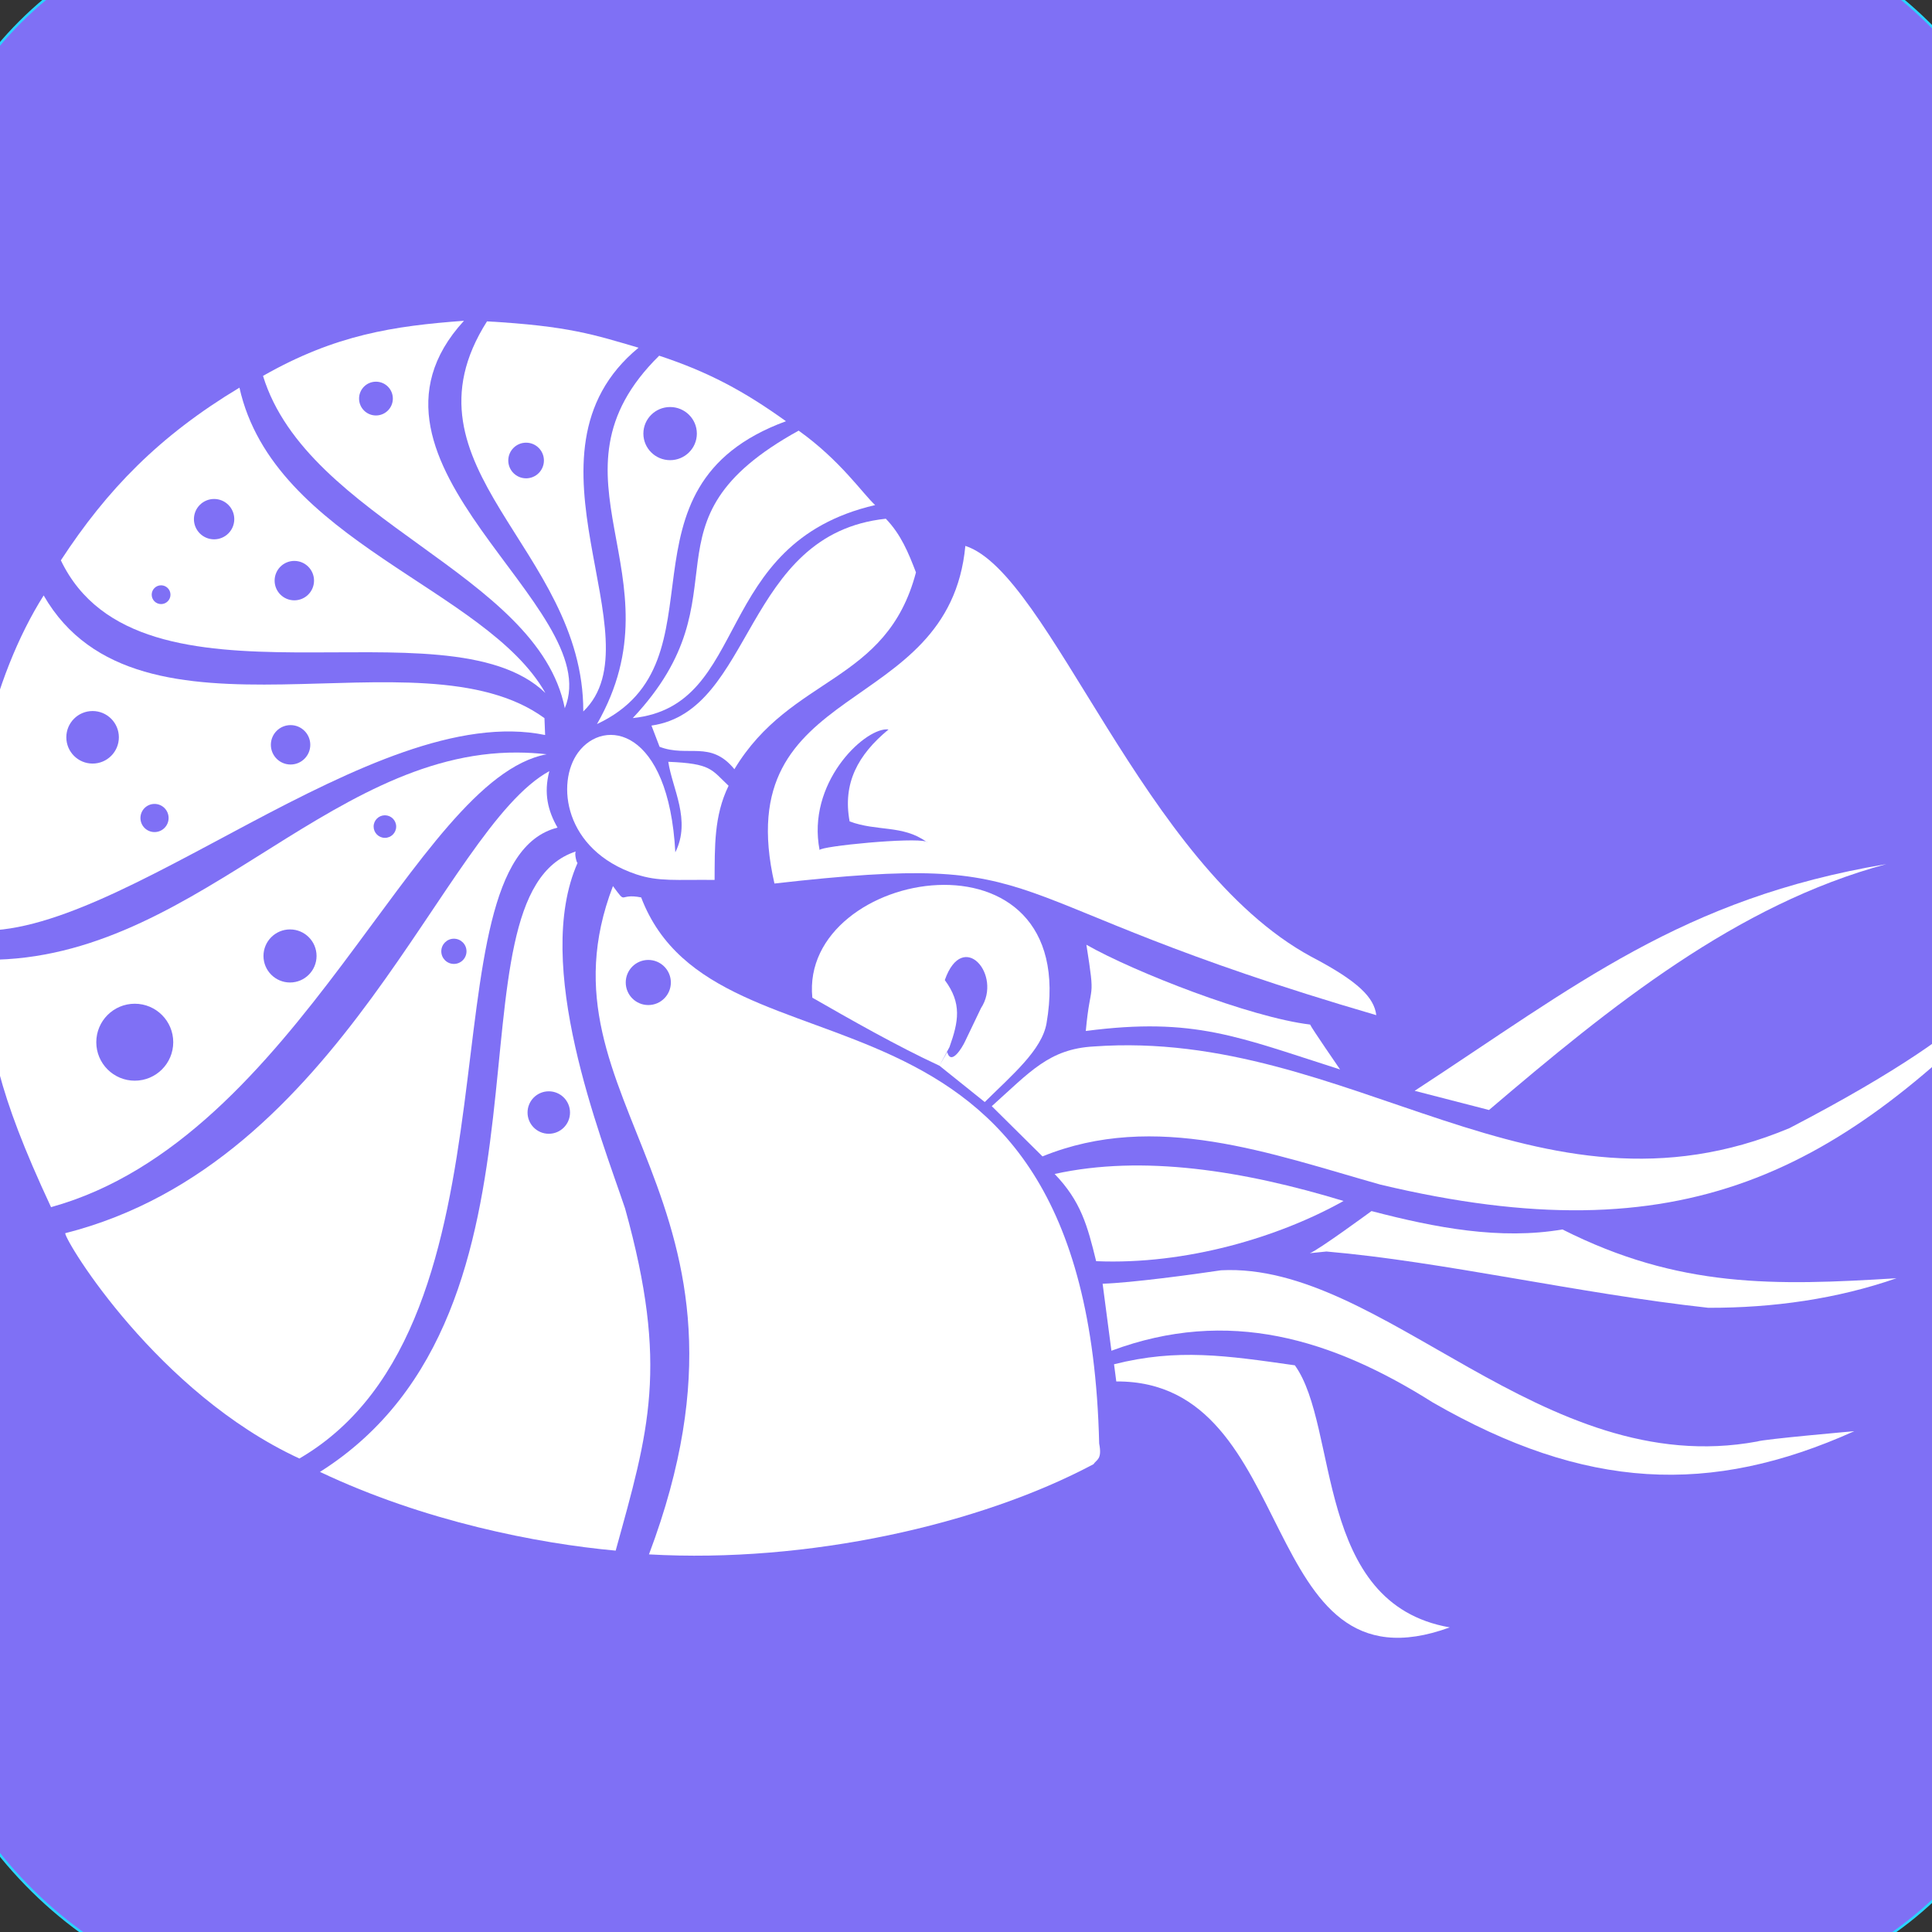 <?xml version="1.0" encoding="UTF-8" standalone="no"?>
<svg
   xmlns:dc="http://purl.org/dc/elements/1.1/"
   xmlns:cc="http://creativecommons.org/ns#"
   xmlns:rdf="http://www.w3.org/1999/02/22-rdf-syntax-ns#"
   xmlns:svg="http://www.w3.org/2000/svg"
   xmlns="http://www.w3.org/2000/svg"
   xmlns:sodipodi="http://sodipodi.sourceforge.net/DTD/sodipodi-0.dtd"
   xmlns:inkscape="http://www.inkscape.org/namespaces/inkscape"
   inkscape:version="1.0 (5b275a35d9, 2020-05-03)"
   sodipodi:docname="favicon.svg"
   id="svg8"
   version="1.1"
   viewBox="0 0 210 210"
   height="210mm"
   width="210mm">
  <rect x="0" y="0" width="210" height="210" fill="#333333" stroke="none"/>
  <defs
     id="defs2" />
  <sodipodi:namedview
     inkscape:document-rotation="0"
     inkscape:pagecheckerboard="true"
     inkscape:window-maximized="1"
     inkscape:window-y="27"
     inkscape:window-x="0"
     inkscape:window-height="1016"
     inkscape:window-width="1920"
     showgrid="false"
     inkscape:current-layer="layer4"
     inkscape:document-units="mm"
     inkscape:cy="443.06144"
     inkscape:cx="-10.967358"
     inkscape:zoom="0.5379861"
     inkscape:pageshadow="2"
     inkscape:pageopacity="1"
     borderopacity="1.0"
     bordercolor="#666666"
     pagecolor="#666666"
     id="base" />
  <g
     style="display:inline"
     inkscape:label="Vectors"
     id="layer4"
     inkscape:groupmode="layer">
    <rect
       ry="39.685"
       y="-9.226"
       x="-9.44"
       height="226.535"
       width="232.083"
       id="rect851"
       style="fill:#7f70f5;fill-opacity:1;stroke:#2ad4ff;stroke-width:0.265;stroke-linecap:round;stroke-linejoin:round;paint-order:stroke fill markers" />
    <path
       sodipodi:nodetypes="ccccccccccc"
       inkscape:connector-curvature="0"
       id="path953"
       d="m 66.625,96.314 c -9.098,23.734 18.6,33.643 3.916,72.641 17.236,0.981 35.977,-3.229 48.314,-9.801 0.337,-0.514 0.963,-0.512 0.62,-2.246 -1.298,-54.774 -41.49,-37.621 -49.784,-59.363 -2.561,-0.497 -1.481,0.912 -3.066,-1.231 z m 3.842,8.027 c 1.354,-1e-4 2.452,1.098 2.452,2.452 9.8e-5,1.354 -1.098,2.452 -2.452,2.452 -1.354,1e-4 -2.452,-1.098 -2.452,-2.452 -9.7e-5,-1.354 1.098,-2.452 2.452,-2.452 z"
       style="fill:#ffffff;stroke:none;stroke-width:0.31px;stroke-linecap:butt;stroke-linejoin:miter;stroke-opacity:1" />
    <path
       sodipodi:nodetypes="ccccccccccc"
       inkscape:connector-curvature="0"
       id="path955"
       d="m 62.587,92.554 c -14.793,4.79 0.073,49.823 -27.808,67.435 11.33,5.375 23.655,7.785 32.142,8.558 3.585,-12.979 5.808,-20.006 1.022,-37.197 -2.662,-7.913 -10.077,-26.478 -5.158,-37.571 -0.071,0.143 -0.379,-0.984 -0.198,-1.225 z m -2.937,26.067 c 1.275,-6e-5 2.308,1.033 2.308,2.308 -2.63e-4,1.274 -1.033,2.307 -2.308,2.307 -1.274,7e-5 -2.308,-1.033 -2.308,-2.307 -7e-5,-1.275 1.033,-2.308 2.308,-2.308 z"
       style="fill:#ffffff;stroke:none;stroke-width:0.31px;stroke-linecap:butt;stroke-linejoin:miter;stroke-opacity:1" />
    <path
       sodipodi:nodetypes="cccccccccc"
       inkscape:connector-curvature="0"
       id="path957"
       d="M 59.711,83.817 C 48.125,90.174 37.386,126.374 7.085,134.045 7.167,135.068 17.155,151.422 32.542,158.534 57.959,143.729 45.542,93.742 60.601,89.958 59.559,88.14 59.078,86.24 59.711,83.817 Z M 49.337,102.033 c 0.757,9e-5 1.37,0.614 1.37,1.371 -9.3e-5,0.757 -0.613,1.37 -1.37,1.37 -0.757,-9e-5 -1.37,-0.613 -1.37,-1.37 -2.4e-4,-0.757 0.613,-1.371 1.37,-1.371 z"
       style="fill:#ffffff;stroke:none;stroke-width:0.31px;stroke-linecap:butt;stroke-linejoin:miter;stroke-opacity:1" />
    <path
       sodipodi:nodetypes="ccccccccccccccccccccc"
       inkscape:connector-curvature="0"
       id="path959"
       d="M 56.25,81.797 C 35.204,81.689 20.61,105.057 -2.39,104.308 c 1.495,9.62 1.929,14.013 7.937,26.903 26.987,-7.451 39.511,-46.54 53.875,-49.226 -1.08,-0.121 -2.137,-0.182 -3.172,-0.187 z m -14.413,6.822 c 0.677,1.21e-4 1.226,0.549 1.226,1.226 -1.21e-4,0.677 -0.549,1.226 -1.226,1.226 -0.677,-1.2e-4 -1.226,-0.549 -1.226,-1.226 -2.18e-4,-0.677 0.549,-1.226 1.226,-1.226 z M 31.524,101.024 c 1.593,1.6e-4 2.884,1.291 2.884,2.884 1.68e-4,1.593 -1.291,2.885 -2.884,2.885 -1.593,1.8e-4 -2.885,-1.292 -2.885,-2.885 1.59e-4,-1.593 1.292,-2.885 2.885,-2.884 z m -16.876,8.077 c 2.31,-7e-5 4.183,1.873 4.183,4.183 -2.7e-4,2.31 -1.873,4.182 -4.183,4.182 -2.31,-2.7e-4 -4.182,-1.873 -4.182,-4.182 -6.4e-5,-2.31 1.872,-4.183 4.182,-4.183 z"
       style="fill:#ffffff;stroke:none;stroke-width:0.31px;stroke-linecap:butt;stroke-linejoin:miter;stroke-opacity:1" />
    <path
       sodipodi:nodetypes="cccccccccccccccccccc"
       inkscape:connector-curvature="0"
       id="path961"
       d="M 4.746,64.721 C -0.757,73.422 -4.445,87.485 -2.761,101.114 12.996,102.265 40.504,76.042 59.252,79.892 l -0.072,-1.834 C 45.472,68.054 15.113,82.736 4.746,64.721 Z m 5.318,12.565 c 1.577,-1.09e-4 2.856,1.279 2.856,2.856 -2.21e-4,1.577 -1.279,2.855 -2.856,2.855 -1.577,-2.19e-4 -2.855,-1.278 -2.855,-2.855 -1.14e-4,-1.577 1.278,-2.856 2.855,-2.856 z m 21.52,1.53 c 1.183,0 2.142,0.959 2.142,2.142 0,1.183 -0.959,2.142 -2.142,2.142 -1.183,0 -2.142,-0.959 -2.142,-2.142 0,-1.183 0.959,-2.142 2.142,-2.142 z M 16.796,87.383 c 0.845,-1.43e-4 1.53,0.685 1.53,1.53 1.46e-4,0.845 -0.685,1.53 -1.53,1.53 -0.845,1.43e-4 -1.53,-0.685 -1.53,-1.53 1.91e-4,-0.845 0.685,-1.53 1.53,-1.53 z"
       style="fill:#ffffff;stroke:none;stroke-width:0.31px;stroke-linecap:butt;stroke-linejoin:miter;stroke-opacity:1" />
    <path
       sodipodi:nodetypes="ccccccccccccccccccc"
       inkscape:connector-curvature="0"
       id="path963"
       d="M 26.027,42.136 C 17.308,47.378 11.645,53.211 6.615,60.906 15.198,78.791 48.489,64.898 59.282,75.325 52.812,63.901 29.769,58.874 26.027,42.136 Z m -2.755,12.101 c 1.211,3.7e-5 2.193,0.982 2.193,2.193 2.95e-4,1.211 -0.981,2.193 -2.193,2.193 -1.211,-3.9e-5 -2.193,-0.982 -2.193,-2.193 4e-5,-1.211 0.982,-2.193 2.193,-2.193 z m 8.72,6.732 c 1.183,-10e-7 2.142,0.959 2.142,2.142 2e-6,1.183 -0.959,2.142 -2.142,2.142 -1.183,0 -2.142,-0.959 -2.142,-2.142 -2e-6,-1.183 0.959,-2.142 2.142,-2.142 z m -14.482,2.652 c 0.563,1.32e-4 1.02,0.457 1.02,1.02 -1.25e-4,0.563 -0.457,1.02 -1.02,1.02 -0.563,2.08e-4 -1.02,-0.456 -1.02,-1.02 -2.09e-4,-0.564 0.457,-1.02 1.02,-1.02 z"
       style="fill:#ffffff;stroke:none;stroke-width:0.31px;stroke-linecap:butt;stroke-linejoin:miter;stroke-opacity:1" />
    <path
       sodipodi:nodetypes="ccccccccc"
       inkscape:connector-curvature="0"
       id="path965"
       d="M 50.432,34.867 C 42.797,35.432 36.448,36.376 28.588,40.858 33.45,56.631 58.465,62.274 61.391,76.98 65.974,65.929 36.22,50.344 50.432,34.867 Z m -9.567,6.621 c 1.014,9.3e-5 1.836,0.822 1.836,1.836 -9.4e-5,1.014 -0.822,1.836 -1.836,1.836 -1.014,-9.5e-5 -1.836,-0.822 -1.836,-1.836 9.5e-5,-1.014 0.822,-1.836 1.836,-1.836 z"
       style="fill:#ffffff;stroke:none;stroke-width:0.31px;stroke-linecap:butt;stroke-linejoin:miter;stroke-opacity:1" />
    <path
       sodipodi:nodetypes="ccccccccc"
       inkscape:connector-curvature="0"
       id="path967"
       d="m 52.935,34.932 c -10.101,15.903 10.52,24.665 10.465,42.402 8.228,-7.894 -8.074,-27.948 6.008,-39.538 -4.773,-1.397 -7.582,-2.366 -16.473,-2.864 z m 4.249,13.185 c 1.07,-1.6e-4 1.938,0.868 1.938,1.938 -1.75e-4,1.07 -0.868,1.938 -1.938,1.937 -1.07,-1.75e-4 -1.937,-0.868 -1.937,-1.937 -1.61e-4,-1.07 0.867,-1.938 1.937,-1.938 z"
       style="fill:#ffffff;stroke:none;stroke-width:0.31px;stroke-linecap:butt;stroke-linejoin:miter;stroke-opacity:1" />
    <path
       sodipodi:nodetypes="ccccccccc"
       inkscape:connector-curvature="0"
       id="path975"
       d="M 71.649,38.663 C 58.331,51.789 74.216,62.414 64.888,78.703 79.352,71.93 65.874,52.962 85.432,45.785 80.897,42.53 77.033,40.44 71.649,38.663 Z m 1.19,5.579 c 1.605,2.61e-4 2.906,1.293 2.906,2.888 8.3e-5,1.595 -1.301,2.888 -2.906,2.888 -1.605,7.3e-5 -2.907,-1.293 -2.907,-2.888 -8e-5,-1.595 1.301,-2.888 2.907,-2.888 z"
       style="fill:#ffffff;stroke:none;stroke-width:0.31px;stroke-linecap:butt;stroke-linejoin:miter;stroke-opacity:1" />
    <path
       sodipodi:nodetypes="ccccc"
       inkscape:connector-curvature="0"
       id="path977"
       d="m 86.809,46.808 c 4.555,3.251 6.981,6.873 8.316,8.091 C 77.246,59.06 81.692,76.714 68.78,78.052 l -2.66e-4,1.1e-4 c 12.787,-13.608 0.012,-21.294 18.029,-31.244 z"
       style="fill:#ffffff;stroke:none;stroke-width:0.31px;stroke-linecap:butt;stroke-linejoin:miter;stroke-opacity:1" />
    <path
       sodipodi:nodetypes="cccccc"
       inkscape:connector-curvature="0"
       id="path979"
       d="m 96.286,56.383 c 1.649,1.722 2.443,3.664 3.275,5.834 -3.192,12.129 -13.576,11.16 -19.735,21.392 -2.603,-3.187 -5.038,-1.251 -8.132,-2.436 l -0.882,-2.306 c 11.175,-1.602 9.935,-20.835 25.474,-22.484 z"
       style="fill:#ffffff;stroke:none;stroke-width:0.31px;stroke-linecap:butt;stroke-linejoin:miter;stroke-opacity:1" />
    <path
       sodipodi:nodetypes="cccsscc"
       inkscape:connector-curvature="0"
       id="path981"
       d="m 72.64,82.805 c 4.684,0.187 4.676,0.839 6.554,2.605 -1.607,3.285 -1.495,6.684 -1.521,10.233 -4.144,-0.043 -6.096,0.206 -8.523,-0.609 -7.862,-2.64 -8.723,-9.943 -6.318,-13.231 2.828,-3.867 9.85,-2.68 10.573,10.841 1.746,-3.502 -0.337,-6.92 -0.765,-9.84 z"
       style="fill:#ffffff;stroke:none;stroke-width:0.31px;stroke-linecap:butt;stroke-linejoin:miter;stroke-opacity:1" />
    <path
       inkscape:connector-curvature="0"
       id="path983"
       d="m 104.929,59.336 c -1.774,18.894 -25.872,14.306 -20.75,36.699 31.683,-3.594 21.544,1.507 65.417,14.308 -0.233,-1.907 -1.922,-3.666 -7.083,-6.362 -18.291,-9.92 -28.399,-41.667 -37.584,-44.645 z m -8.584,19.941 c 0.083,-0.002 0.162,0.002 0.238,0.013 -3.339,2.75 -5.008,5.854 -4.232,9.995 2.964,1.106 5.751,0.362 8.319,2.195 0.078,0.029 0.132,0.061 0.146,0.1 -0.048,-0.036 -0.098,-0.065 -0.146,-0.1 -1.34,-0.489 -11.471,0.489 -11.583,0.916 -1.409,-7.221 4.685,-13.066 7.258,-13.119 z"
       style="fill:#ffffff;stroke:none;stroke-width:0.31px;stroke-linecap:butt;stroke-linejoin:miter;stroke-opacity:1" />
    <path
       sodipodi:nodetypes="cccccccccsc"
       inkscape:connector-curvature="0"
       id="path985"
       d="m 107.038,119.788 -4.925,-3.95 0.843,-1.488 c 0.432,1.541 1.651,-0.528 1.934,-1.139 l 1.734,-3.621 c 2.369,-3.611 -1.966,-8.663 -3.928,-3.06 1.876,2.535 1.499,4.493 0.51,7.28 l -1.094,2.028 c -4.658,-2.157 -9.754,-5.069 -13.814,-7.395 -1.419,-14.164 29.284,-19.416 25.457,2.777 -0.502,2.912 -3.739,5.619 -6.718,8.568 z"
       style="fill:#ffffff;stroke:none;stroke-width:0.31px;stroke-linecap:butt;stroke-linejoin:miter;stroke-opacity:1" />
    <path
       sodipodi:nodetypes="ccccccc"
       inkscape:connector-curvature="0"
       id="path987"
       d="m 107.802,120.236 5.513,5.46 c 12.26,-4.993 24.843,-0.283 36.722,3.064 32.977,7.864 49.865,-1.24 70.252,-22.712 -4.719,0.269 -1.079,3.714 -25.775,16.572 -27.582,11.561 -47.656,-10.897 -75.626,-8.873 -4.853,0.264 -6.942,2.779 -11.086,6.489 z"
       style="fill:#ffffff;stroke:none;stroke-width:0.31px;stroke-linecap:butt;stroke-linejoin:miter;stroke-opacity:1" />
    <path
       sodipodi:nodetypes="cccc"
       inkscape:connector-curvature="0"
       id="path991"
       d="m 114.635,127.606 c 2.872,2.985 3.57,5.65 4.511,9.479 9.805,0.411 19.876,-2.616 26.891,-6.543 -10.878,-3.31 -21.837,-5.049 -31.402,-2.935 z"
       style="fill:#ffffff;stroke:none;stroke-width:0.31px;stroke-linecap:butt;stroke-linejoin:miter;stroke-opacity:1" />
    <path
       sodipodi:nodetypes="cccc"
       inkscape:connector-curvature="0"
       id="path993"
       d="m 153.767,118.567 8.081,2.085 c 13.264,-11.303 26.905,-22.336 43.185,-26.726 -22.209,3.721 -33.75,13.212 -51.266,24.641 z"
       style="fill:#ffffff;stroke:none;stroke-width:0.31px;stroke-linecap:butt;stroke-linejoin:miter;stroke-opacity:1" />
    <path
       sodipodi:nodetypes="ccccccc"
       inkscape:connector-curvature="0"
       id="path995"
       d="m 142.369,136.217 c 0.845,-0.271 6.707,-4.579 6.707,-4.579 7.018,1.831 13.984,3.148 20.756,1.998 12.68,6.399 23.068,6.121 36.308,5.303 -6.441,2.241 -13.372,3.228 -20.449,3.213 -14.101,-1.547 -28.889,-5.031 -41.51,-6.119 z"
       style="fill:#ffffff;stroke:none;stroke-width:0.31px;stroke-linecap:butt;stroke-linejoin:miter;stroke-opacity:1" />
    <path
       sodipodi:nodetypes="ccccccc"
       inkscape:connector-curvature="0"
       id="path997"
       d="m 119.85,139.535 0.956,7.284 c 12.719,-4.74 23.972,-1.3 34.952,5.634 16.561,9.522 30.143,10.15 45.794,3.111 0,0 -9.893,0.867 -10.556,1.122 -23.419,4.323 -40.657,-19.516 -58.272,-18.612 -3.095,0.467 -9.751,1.362 -12.872,1.461 z"
       style="fill:#ffffff;stroke:none;stroke-width:0.31px;stroke-linecap:butt;stroke-linejoin:miter;stroke-opacity:1" />
    <path
       sodipodi:nodetypes="ccccc"
       inkscape:connector-curvature="0"
       id="path999"
       d="m 118.021,112.064 c 11.819,-1.543 16.58,0.663 27.639,4.182 0,0 -3.153,-4.575 -3.255,-4.881 -6.491,-0.774 -19.171,-5.737 -24.319,-8.676 1.021,6.474 0.446,3.748 -0.065,9.376 z"
       style="fill:#ffffff;stroke:none;stroke-width:0.31px;stroke-linecap:butt;stroke-linejoin:miter;stroke-opacity:1" />
    <path
       sodipodi:nodetypes="ccccc"
       inkscape:connector-curvature="0"
       id="path1001"
       d="m 121.091,148.291 0.244,1.866 c 20.248,-0.12 14.996,34.479 36.25,26.734 -14.773,-2.573 -12.015,-21.796 -16.84,-28.487 -7.444,-1.06 -12.759,-1.856 -19.655,-0.114 z"
       style="fill:#ffffff;stroke:none;stroke-width:0.31px;stroke-linecap:butt;stroke-linejoin:miter;stroke-opacity:1" />
  </g>
</svg>
